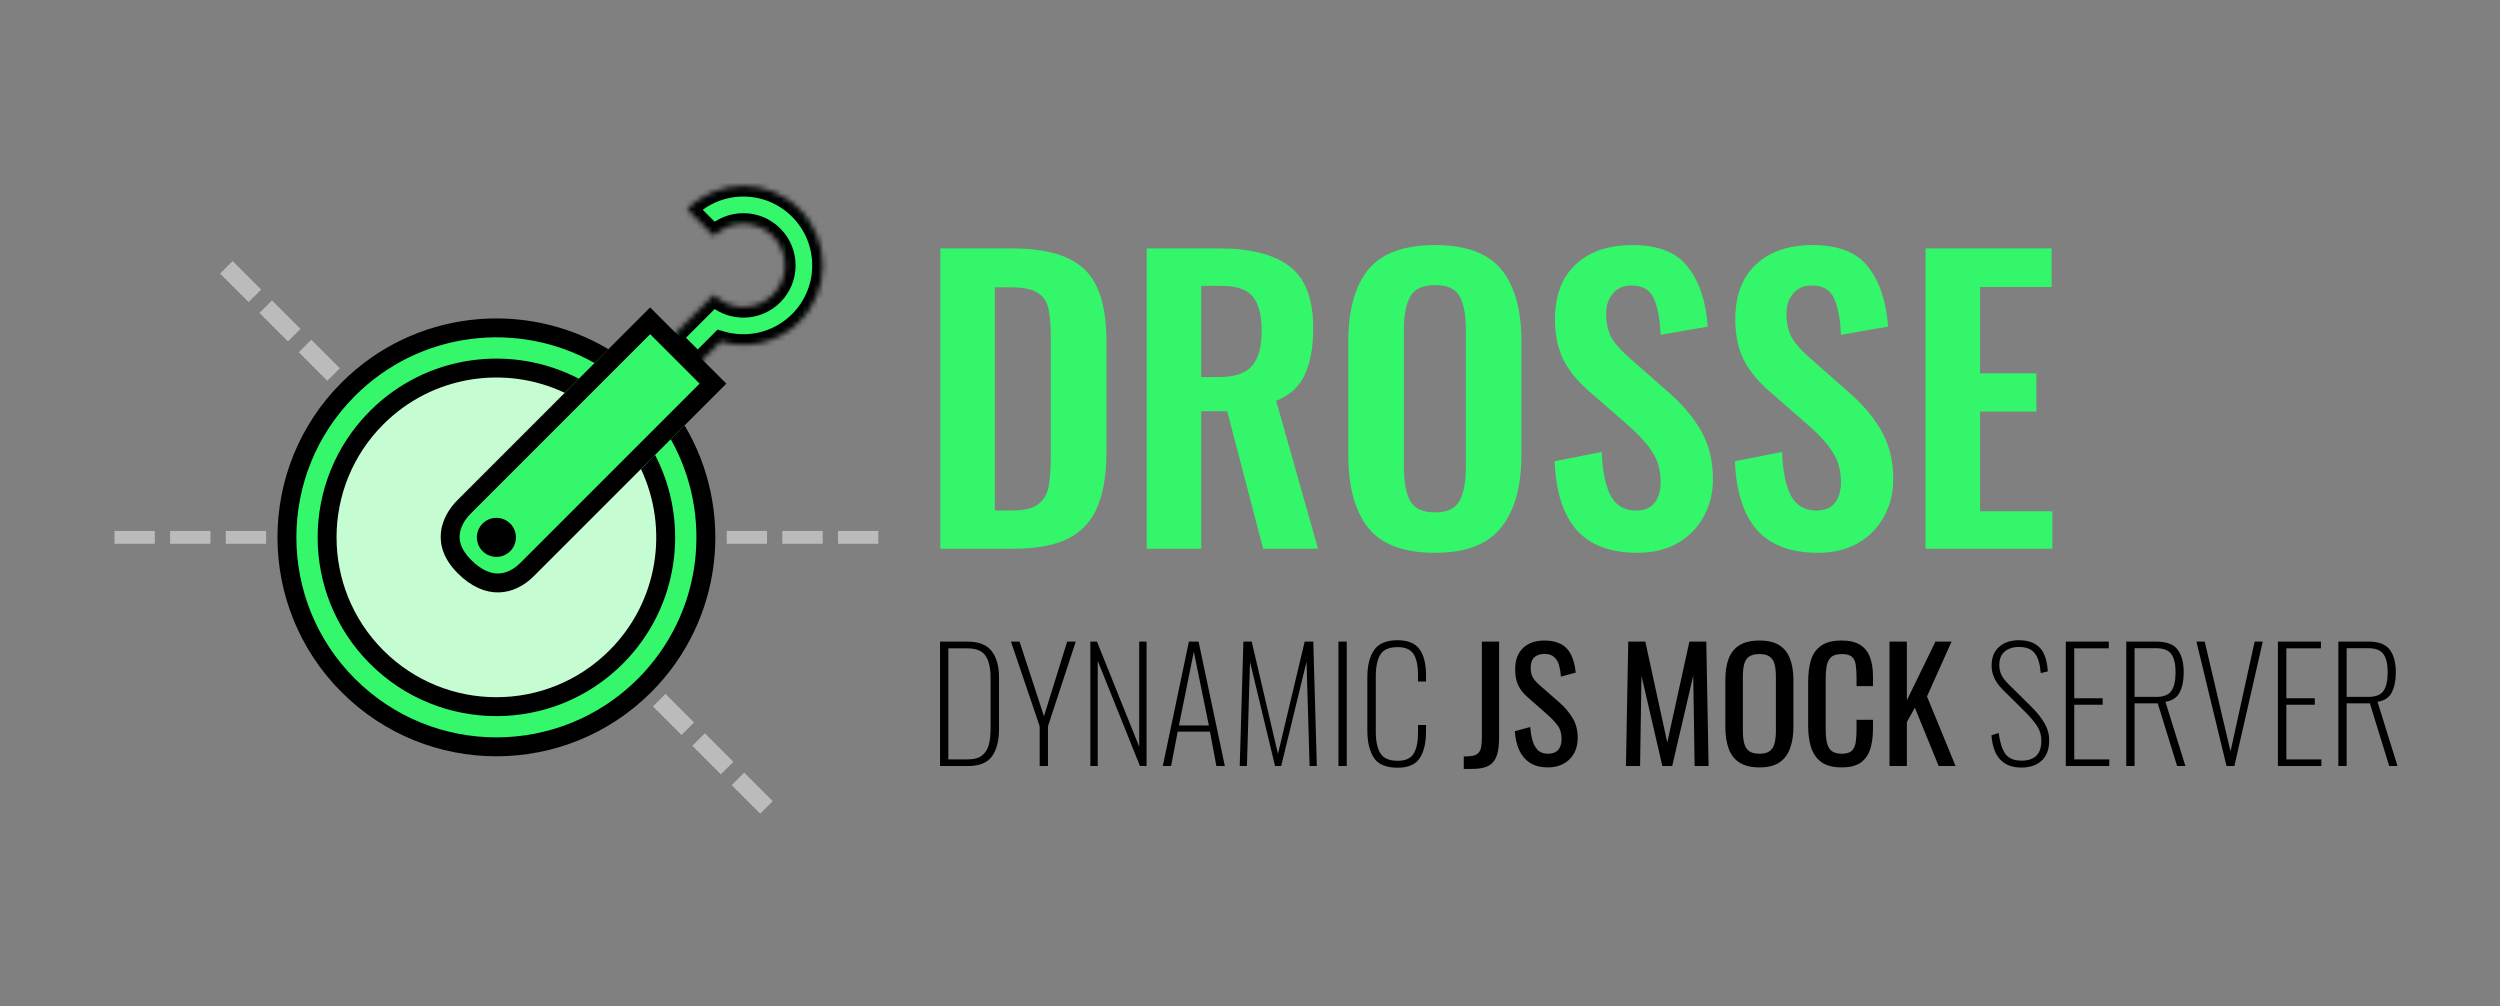 <svg width="472" height="190" viewBox="0 0 472 190" fill="none" xmlns="http://www.w3.org/2000/svg">
<rect x="0" y="0" width="472" height="190" fill="#808080" stroke="none"/>
<path d="M177.481 121.134H182.614C184.798 121.134 186.345 121.743 187.254 122.961C188.162 124.16 188.617 125.803 188.617 127.891V137.635C188.617 139.839 188.172 141.56 187.283 142.797C186.413 144.015 184.905 144.624 182.759 144.624H177.481V121.134ZM182.672 143.377C183.87 143.377 184.789 143.126 185.427 142.623C186.065 142.101 186.49 141.415 186.703 140.564C186.915 139.714 187.022 138.679 187.022 137.461V128.007C187.022 126.132 186.703 124.73 186.065 123.802C185.446 122.874 184.296 122.41 182.614 122.41H179.047V143.377H182.672ZM196.29 137.113L190.867 121.134H192.491L197.102 135.228L201.481 121.134H203.105L197.856 137.113V144.624H196.29V137.113ZM205.858 121.134H207.105L215.08 140.97V121.134H216.472V144.624H215.225L207.25 124.759V144.624H205.858V121.134ZM224.465 121.134H226.292L231.251 144.624H229.656L228.438 138.128H222.348L221.101 144.624H219.535L224.465 121.134ZM228.235 136.968L225.393 123.048L222.58 136.968H228.235ZM234.754 121.134H236.32L241.279 142.333L246.325 121.134H247.949L248.616 144.624H247.253L246.673 124.933L241.888 144.624H240.728L236.001 124.962L235.421 144.624H234.058L234.754 121.134ZM252.7 121.134H254.266V144.624H252.7V121.134ZM263.867 144.943C261.721 144.943 260.232 144.325 259.401 143.087C258.569 141.831 258.154 140.091 258.154 137.867V127.891C258.154 125.668 258.579 123.947 259.43 122.729C260.28 121.492 261.759 120.873 263.867 120.873C265.819 120.873 267.202 121.444 268.014 122.584C268.826 123.706 269.232 125.339 269.232 127.485V128.674H267.724V127.485C267.724 125.687 267.443 124.353 266.883 123.483C266.322 122.613 265.317 122.178 263.867 122.178C262.281 122.178 261.199 122.642 260.619 123.57C260.039 124.498 259.749 125.881 259.749 127.717V138.099C259.749 139.955 260.048 141.347 260.648 142.275C261.247 143.184 262.32 143.638 263.867 143.638C265.336 143.638 266.341 143.194 266.883 142.304C267.443 141.396 267.724 140.062 267.724 138.302V136.881H269.232V138.041C269.232 140.245 268.835 141.947 268.043 143.145C267.25 144.344 265.858 144.943 263.867 144.943ZM276.357 145.175V142.826C277.073 142.826 277.653 142.778 278.097 142.681C278.542 142.585 278.88 142.411 279.112 142.159C279.364 141.908 279.538 141.55 279.634 141.086C279.731 140.603 279.779 139.994 279.779 139.259V121.134H283.027V139.317C283.027 140.671 282.882 141.782 282.592 142.652C282.302 143.503 281.79 144.141 281.055 144.566C280.321 144.972 279.277 145.175 277.923 145.175H276.357ZM292.243 144.885C290.89 144.885 289.759 144.595 288.85 144.015C287.961 143.435 287.284 142.633 286.82 141.608C286.356 140.584 286.085 139.395 286.008 138.041L288.908 137.258C288.966 138.09 289.092 138.892 289.285 139.665C289.498 140.439 289.836 141.077 290.3 141.579C290.764 142.063 291.412 142.304 292.243 142.304C293.094 142.304 293.732 142.072 294.157 141.608C294.602 141.125 294.824 140.439 294.824 139.549C294.824 138.486 294.582 137.635 294.099 136.997C293.616 136.34 293.007 135.683 292.272 135.025L288.328 131.545C287.555 130.869 286.984 130.134 286.617 129.341C286.25 128.529 286.066 127.534 286.066 126.354C286.066 124.634 286.559 123.3 287.545 122.352C288.531 121.405 289.875 120.931 291.576 120.931C292.504 120.931 293.316 121.057 294.012 121.308C294.727 121.54 295.317 121.908 295.781 122.41C296.264 122.913 296.641 123.551 296.912 124.324C297.202 125.078 297.395 125.968 297.492 126.992L294.708 127.746C294.65 126.973 294.534 126.267 294.36 125.629C294.186 124.972 293.877 124.45 293.432 124.063C293.007 123.657 292.388 123.454 291.576 123.454C290.764 123.454 290.126 123.677 289.662 124.121C289.217 124.547 288.995 125.185 288.995 126.035C288.995 126.751 289.111 127.34 289.343 127.804C289.594 128.268 289.991 128.742 290.532 129.225L294.505 132.705C295.394 133.479 296.177 134.407 296.854 135.489C297.531 136.553 297.869 137.819 297.869 139.288C297.869 140.448 297.627 141.454 297.144 142.304C296.661 143.136 295.994 143.774 295.143 144.218C294.312 144.663 293.345 144.885 292.243 144.885ZM306.98 144.624L307.415 121.134H310.634L314.781 140.187L318.957 121.134H322.147L322.582 144.624H319.943L319.682 127.572L315.709 144.624H313.853L309.909 127.572L309.648 144.624H306.98ZM332.185 144.885C330.6 144.885 329.334 144.576 328.386 143.957C327.439 143.339 326.762 142.459 326.356 141.318C325.95 140.158 325.747 138.805 325.747 137.258V128.355C325.747 126.809 325.95 125.484 326.356 124.382C326.782 123.261 327.458 122.41 328.386 121.83C329.334 121.231 330.6 120.931 332.185 120.931C333.771 120.931 335.027 121.231 335.955 121.83C336.883 122.43 337.55 123.28 337.956 124.382C338.382 125.484 338.594 126.809 338.594 128.355V137.287C338.594 138.815 338.382 140.149 337.956 141.289C337.55 142.43 336.883 143.319 335.955 143.957C335.027 144.576 333.771 144.885 332.185 144.885ZM332.185 142.304C333.055 142.304 333.713 142.13 334.157 141.782C334.602 141.415 334.902 140.912 335.056 140.274C335.211 139.617 335.288 138.853 335.288 137.983V127.688C335.288 126.818 335.211 126.074 335.056 125.455C334.902 124.817 334.602 124.334 334.157 124.005C333.713 123.657 333.055 123.483 332.185 123.483C331.315 123.483 330.648 123.657 330.184 124.005C329.74 124.334 329.44 124.817 329.285 125.455C329.131 126.074 329.053 126.818 329.053 127.688V137.983C329.053 138.853 329.131 139.617 329.285 140.274C329.44 140.912 329.74 141.415 330.184 141.782C330.648 142.13 331.315 142.304 332.185 142.304ZM347.702 144.885C346.04 144.885 344.744 144.537 343.816 143.841C342.908 143.145 342.27 142.208 341.902 141.028C341.554 139.849 341.38 138.534 341.38 137.084V128.79C341.38 127.205 341.554 125.823 341.902 124.643C342.27 123.464 342.908 122.555 343.816 121.917C344.744 121.26 346.04 120.931 347.702 120.931C349.172 120.931 350.332 121.202 351.182 121.743C352.052 122.285 352.671 123.058 353.038 124.063C353.425 125.069 353.618 126.277 353.618 127.688V129.544H350.515V127.891C350.515 127.021 350.467 126.258 350.37 125.6C350.293 124.924 350.061 124.402 349.674 124.034C349.288 123.667 348.64 123.483 347.731 123.483C346.803 123.483 346.127 123.686 345.701 124.092C345.276 124.479 344.996 125.04 344.86 125.774C344.744 126.49 344.686 127.331 344.686 128.297V137.606C344.686 138.786 344.783 139.723 344.976 140.419C345.17 141.096 345.489 141.579 345.933 141.869C346.378 142.159 346.977 142.304 347.731 142.304C348.621 142.304 349.259 142.111 349.645 141.724C350.032 141.318 350.274 140.767 350.37 140.071C350.467 139.375 350.515 138.563 350.515 137.635V135.895H353.618V137.635C353.618 139.066 353.444 140.332 353.096 141.434C352.748 142.517 352.149 143.368 351.298 143.986C350.448 144.586 349.249 144.885 347.702 144.885ZM356.74 144.624V121.134H360.017V132.212L365.411 121.134H368.456L363.816 131.487L369.21 144.624H366.02L361.525 133.604L360.017 136.33V144.624H356.74ZM381.639 144.914C378.178 144.914 376.293 142.884 375.984 138.824L377.347 138.389C377.579 140.129 377.994 141.434 378.594 142.304C379.212 143.174 380.237 143.609 381.668 143.609C384.162 143.609 385.409 142.353 385.409 139.839C385.409 138.873 385.167 137.993 384.684 137.2C384.2 136.408 383.427 135.48 382.364 134.416L378.072 130.153C376.699 128.781 376.013 127.292 376.013 125.687C376.013 124.16 376.477 122.981 377.405 122.149C378.352 121.299 379.609 120.873 381.175 120.873C382.857 120.873 384.152 121.328 385.061 122.236C385.969 123.126 386.491 124.634 386.627 126.76L385.293 127.079C385.157 125.359 384.78 124.112 384.162 123.338C383.562 122.546 382.576 122.149 381.204 122.149C380.082 122.149 379.174 122.439 378.478 123.019C377.801 123.58 377.463 124.431 377.463 125.571C377.463 126.19 377.588 126.789 377.84 127.369C378.11 127.93 378.555 128.52 379.174 129.138L383.408 133.314C384.49 134.378 385.341 135.431 385.96 136.475C386.578 137.519 386.888 138.612 386.888 139.752C386.888 141.454 386.414 142.739 385.467 143.609C384.519 144.479 383.243 144.914 381.639 144.914ZM390.024 121.134H398.144V122.41H391.619V131.835H396.984V133.053H391.619V143.377H398.231V144.624H390.024V121.134ZM401.438 121.134H407.122C409.055 121.134 410.399 121.647 411.153 122.671C411.907 123.696 412.284 125.117 412.284 126.934C412.284 128.462 412.032 129.718 411.53 130.704C411.046 131.69 410.147 132.29 408.833 132.502L412.603 144.624H411.037L407.383 132.792H403.004V144.624H401.438V121.134ZM407.064 131.574C408.475 131.574 409.442 131.197 409.964 130.443C410.486 129.67 410.747 128.5 410.747 126.934C410.747 125.349 410.476 124.199 409.935 123.483C409.413 122.749 408.446 122.381 407.035 122.381H403.004V131.574H407.064ZM414.685 121.134H416.251L421.123 141.869L425.676 121.134H427.213L421.848 144.624H420.369L414.685 121.134ZM430.069 121.134H438.189V122.41H431.664V131.835H437.029V133.053H431.664V143.377H438.276V144.624H430.069V121.134ZM441.483 121.134H447.167C449.1 121.134 450.444 121.647 451.198 122.671C451.952 123.696 452.329 125.117 452.329 126.934C452.329 128.462 452.077 129.718 451.575 130.704C451.091 131.69 450.192 132.29 448.878 132.502L452.648 144.624H451.082L447.428 132.792H443.049V144.624H441.483V121.134ZM447.109 131.574C448.52 131.574 449.487 131.197 450.009 130.443C450.531 129.67 450.792 128.5 450.792 126.934C450.792 125.349 450.521 124.199 449.98 123.483C449.458 122.749 448.491 122.381 447.08 122.381H443.049V131.574H447.109Z" fill="black"/>
<path d="M177.538 46.9H190.908C195.481 46.9 199.075 47.53 201.688 48.79C204.301 50.004 206.145 51.894 207.218 54.46C208.338 56.98 208.898 60.34 208.898 64.54V85.19C208.898 89.484 208.338 92.96 207.218 95.62C206.145 98.28 204.325 100.287 201.758 101.64C199.191 102.947 195.715 103.6 191.328 103.6H177.538V46.9ZM191.048 96.39C193.335 96.39 194.991 95.994 196.018 95.2C197.045 94.407 197.698 93.31 197.978 91.91C198.258 90.464 198.398 88.34 198.398 85.54V63.84C198.398 61.32 198.235 59.407 197.908 58.1C197.581 56.794 196.881 55.837 195.808 55.23C194.781 54.577 193.148 54.25 190.908 54.25H187.828V96.39H191.048ZM216.503 46.9H230.153C236.126 46.9 240.583 48.044 243.523 50.33C246.463 52.57 247.933 56.444 247.933 61.95C247.933 65.544 247.396 68.484 246.323 70.77C245.296 73.01 243.5 74.644 240.933 75.67L248.843 103.6H238.483L231.693 77.63H226.793V103.6H216.503V46.9ZM230.083 71.19C233.023 71.19 235.1 70.514 236.313 69.16C237.573 67.807 238.203 65.59 238.203 62.51C238.203 59.524 237.643 57.354 236.523 56C235.45 54.647 233.49 53.97 230.643 53.97H226.793V71.19H230.083ZM270.938 104.37C265.058 104.37 260.858 102.807 258.338 99.68C255.818 96.507 254.558 91.887 254.558 85.82V64.54C254.558 58.52 255.818 53.97 258.338 50.89C260.858 47.81 265.058 46.27 270.938 46.27C276.771 46.27 280.948 47.81 283.468 50.89C285.988 53.97 287.248 58.52 287.248 64.54V85.82C287.248 91.84 285.964 96.437 283.398 99.61C280.878 102.784 276.724 104.37 270.938 104.37ZM270.938 96.74C273.224 96.74 274.764 96.017 275.558 94.57C276.351 93.124 276.748 91.024 276.748 88.27V62.16C276.748 59.407 276.351 57.33 275.558 55.93C274.811 54.53 273.271 53.83 270.938 53.83C268.604 53.83 267.041 54.554 266.248 56C265.454 57.4 265.058 59.454 265.058 62.16V88.27C265.058 91.024 265.454 93.124 266.248 94.57C267.041 96.017 268.604 96.74 270.938 96.74ZM309.191 104.37C304.058 104.37 300.208 102.924 297.641 100.03C295.121 97.137 293.745 92.82 293.511 87.08L302.401 85.33C302.541 88.924 303.101 91.677 304.081 93.59C305.108 95.457 306.695 96.39 308.841 96.39C310.428 96.39 311.595 95.924 312.341 94.99C313.135 94.01 313.531 92.704 313.531 91.07C313.531 88.83 313.018 86.94 311.991 85.4C311.011 83.814 309.448 82.087 307.301 80.22L300.161 73.99C297.968 72.124 296.311 70.117 295.191 67.97C294.118 65.824 293.581 63.257 293.581 60.27C293.581 55.837 294.865 52.407 297.431 49.98C300.045 47.507 303.638 46.27 308.211 46.27C313.111 46.27 316.611 47.67 318.711 50.47C320.858 53.224 322.095 56.957 322.421 61.67L313.531 63.21C313.391 60.13 312.948 57.82 312.201 56.28C311.501 54.694 310.101 53.9 308.001 53.9C306.508 53.9 305.341 54.414 304.501 55.44C303.661 56.42 303.241 57.68 303.241 59.22C303.241 61.04 303.591 62.58 304.291 63.84C305.038 65.054 306.228 66.36 307.861 67.76L314.931 73.99C317.591 76.277 319.668 78.727 321.161 81.34C322.655 83.954 323.401 86.987 323.401 90.44C323.401 93.147 322.795 95.55 321.581 97.65C320.415 99.75 318.758 101.407 316.611 102.62C314.465 103.787 311.991 104.37 309.191 104.37ZM343.234 104.37C338.101 104.37 334.251 102.924 331.684 100.03C329.164 97.137 327.787 92.82 327.554 87.08L336.444 85.33C336.584 88.924 337.144 91.677 338.124 93.59C339.151 95.457 340.737 96.39 342.884 96.39C344.471 96.39 345.637 95.924 346.384 94.99C347.177 94.01 347.574 92.704 347.574 91.07C347.574 88.83 347.061 86.94 346.034 85.4C345.054 83.814 343.491 82.087 341.344 80.22L334.204 73.99C332.011 72.124 330.354 70.117 329.234 67.97C328.161 65.824 327.624 63.257 327.624 60.27C327.624 55.837 328.907 52.407 331.474 49.98C334.087 47.507 337.681 46.27 342.254 46.27C347.154 46.27 350.654 47.67 352.754 50.47C354.901 53.224 356.137 56.957 356.464 61.67L347.574 63.21C347.434 60.13 346.991 57.82 346.244 56.28C345.544 54.694 344.144 53.9 342.044 53.9C340.551 53.9 339.384 54.414 338.544 55.44C337.704 56.42 337.284 57.68 337.284 59.22C337.284 61.04 337.634 62.58 338.334 63.84C339.081 65.054 340.271 66.36 341.904 67.76L348.974 73.99C351.634 76.277 353.711 78.727 355.204 81.34C356.697 83.954 357.444 86.987 357.444 90.44C357.444 93.147 356.837 95.55 355.624 97.65C354.457 99.75 352.801 101.407 350.654 102.62C348.507 103.787 346.034 104.37 343.234 104.37ZM363.544 46.9H387.344V54.18H373.834V70.49H384.474V77.7H373.834V96.53H387.484V103.6H363.544V46.9Z" fill="#34F66B"/>
<path fill-rule="evenodd" clip-rule="evenodd" d="M43.917 49.281L49.301 54.666L46.934 57.033L41.549 51.649L43.917 49.281ZM48.979 59.079L54.364 64.463L56.731 62.096L51.347 56.711L48.979 59.079ZM58.776 64.141L56.409 66.508L61.794 71.893L64.162 69.526L58.776 64.141ZM66.207 71.571L63.839 73.939L69.224 79.323L71.592 76.956L66.207 71.571ZM73.637 79.001L71.269 81.369L76.654 86.754L79.022 84.386L73.637 79.001ZM81.067 86.431L78.699 88.799L84.084 94.184L86.452 91.816L81.067 86.431ZM88.497 93.861L86.129 96.229L91.514 101.614L93.882 99.246L88.497 93.861ZM95.927 101.291L93.559 103.659L98.944 109.044L101.312 106.676L95.927 101.291ZM103.357 108.722L100.99 111.089L106.375 116.474L108.742 114.106L103.357 108.722ZM110.787 116.152L108.42 118.519L113.805 123.904L116.172 121.537L110.787 116.152ZM118.217 123.582L115.85 125.949L121.235 131.334L123.602 128.967L118.217 123.582ZM125.647 131.012L123.28 133.379L128.665 138.764L131.032 136.397L125.647 131.012ZM133.077 138.442L130.71 140.809L136.095 146.194L138.462 143.827L133.077 138.442ZM140.508 145.872L138.14 148.239L143.525 153.624L145.892 151.257L140.508 145.872Z" fill="#BBBBBB"/>
<path fill-rule="evenodd" clip-rule="evenodd" d="M21.613 102.665L29.229 102.665V100.24L21.613 100.24L21.613 102.665ZM32.121 100.24L32.121 102.665L39.736 102.665L39.736 100.24L32.121 100.24ZM42.629 100.24V102.665L50.244 102.665L50.244 100.24L42.629 100.24ZM53.136 100.24V102.665L60.752 102.665V100.24L53.136 100.24ZM63.644 100.24L63.644 102.665L71.26 102.665V100.24L63.644 100.24ZM74.152 100.24L74.152 102.665L81.767 102.665V100.24L74.152 100.24ZM84.659 100.24L84.659 102.665L92.275 102.665V100.24L84.659 100.24ZM95.167 100.24V102.665L102.783 102.665V100.24L95.167 100.24ZM105.675 100.24V102.665L113.29 102.665V100.24L105.675 100.24ZM116.183 100.24V102.665L123.798 102.665V100.24L116.183 100.24ZM126.69 100.24V102.665L134.306 102.665V100.24L126.69 100.24ZM137.198 100.24V102.665L144.814 102.665V100.24L137.198 100.24ZM147.706 100.24V102.665L155.321 102.665V100.24L147.706 100.24ZM158.213 100.24V102.665L165.829 102.665V100.24L158.213 100.24Z" fill="#BBBBBB"/>
<circle cx="93.721" cy="101.453" r="36.86" fill="#C5FCD1"/>
<path fill-rule="evenodd" clip-rule="evenodd" d="M65.234 74.32L58.059 84.286L53.674 95.447L53.674 108.203L58.258 118.767L64.636 129.131L78.189 138.698L93.137 141.688L108.484 138.299L121.44 130.526L130.209 116.574L133.996 100.829L130.807 86.08L127.419 79.502L134.395 72.526L130.807 67.743L136.188 63.358H145.467L151.803 59.301L154.405 49.853L152.312 41.536L142.412 35.992L135 36.784L131.549 39.726L135 42.498L142.129 41.536L147.277 44.421L149.427 51.606L147.277 55.623L142.751 58.848L136.641 58.169L134.395 56.706L131.928 59.635L127.419 63.358L122.636 60.767L115.66 67.743L104.1 63.358L91.942 61.564L79.584 62.76L70.814 68.739L65.234 74.32ZM72.01 78.705L65.832 84.884L61.646 95.447L63.041 109.598L66.23 117.97L73.007 124.746L83.172 132.121L95.131 133.715L108.684 130.128L115.66 125.543L122.436 116.375L125.227 107.207L125.825 95.447L122.038 86.478L118.251 87.873L98.12 108.004L93.137 109.399L88.354 107.406L85.564 104.616L85.763 98.437L93.935 90.265L109.88 74.32L104.498 71.729L96.526 69.736L83.57 71.131L72.01 78.705Z" fill="#34F76B"/>
<mask id="path-7-inside-1" fill="white">
<path fill-rule="evenodd" clip-rule="evenodd" d="M135.232 56.079C138.321 58.73 142.98 58.593 145.906 55.667C148.976 52.596 148.976 47.618 145.906 44.548C142.836 41.478 137.858 41.478 134.787 44.548L129.74 39.501C135.598 33.643 145.096 33.643 150.953 39.501C156.811 45.359 156.811 54.856 150.953 60.714C146.919 64.749 141.159 66.004 136.05 64.482L131.728 68.804L126.689 63.765L129.74 60.714L134.787 55.667L134.804 55.651L135.232 56.079Z"/>
</mask>
<path d="M145.906 55.667L144.492 54.252L145.906 55.667ZM135.232 56.079L133.818 57.493L133.872 57.547L133.93 57.597L135.232 56.079ZM145.906 44.548L144.492 45.962L144.492 45.962L145.906 44.548ZM134.787 44.548L133.373 45.962L134.787 47.377L136.202 45.962L134.787 44.548ZM129.74 39.501L128.326 38.087L126.911 39.501L128.326 40.915L129.74 39.501ZM150.953 39.501L152.368 38.087L152.368 38.087L150.953 39.501ZM150.953 60.714L149.539 59.3L150.953 60.714ZM136.05 64.482L136.621 62.565L135.478 62.225L134.635 63.068L136.05 64.482ZM131.728 68.804L130.313 70.218L131.728 71.632L133.142 70.218L131.728 68.804ZM126.689 63.765L125.275 62.351L123.861 63.765L125.275 65.179L126.689 63.765ZM129.74 60.714L128.326 59.3L128.326 59.3L129.74 60.714ZM134.787 55.667L136.202 57.081L134.787 55.667ZM134.804 55.651L136.218 54.236L134.804 52.822L133.389 54.236L134.804 55.651ZM144.492 54.252C142.311 56.434 138.836 56.537 136.535 54.561L133.93 57.597C137.806 60.924 143.649 60.752 147.32 57.081L144.492 54.252ZM144.492 45.962C146.781 48.252 146.781 51.963 144.492 54.252L147.32 57.081C151.172 53.23 151.172 46.985 147.32 43.134L144.492 45.962ZM136.202 45.962C138.491 43.673 142.203 43.673 144.492 45.962L147.32 43.134C143.469 39.283 137.225 39.283 133.373 43.134L136.202 45.962ZM128.326 40.915L133.373 45.962L136.202 43.134L131.154 38.087L128.326 40.915ZM152.368 38.087C145.729 31.447 134.965 31.447 128.326 38.087L131.154 40.915C136.231 35.838 144.462 35.838 149.539 40.915L152.368 38.087ZM152.368 62.128C159.007 55.489 159.007 44.725 152.368 38.087L149.539 40.915C154.616 45.992 154.616 54.223 149.539 59.3L152.368 62.128ZM135.478 66.399C141.263 68.123 147.794 66.703 152.368 62.128L149.539 59.3C146.045 62.794 141.054 63.886 136.621 62.565L135.478 66.399ZM134.635 63.068L130.313 67.39L133.142 70.218L137.464 65.896L134.635 63.068ZM133.142 67.39L128.103 62.351L125.275 65.179L130.313 70.218L133.142 67.39ZM128.103 65.179L131.154 62.128L128.326 59.3L125.275 62.351L128.103 65.179ZM133.373 54.252L128.326 59.3L131.154 62.128L136.202 57.081L133.373 54.252ZM136.202 57.081L136.218 57.065L133.389 54.236L133.373 54.252L136.202 57.081ZM133.389 57.065L133.818 57.493L136.646 54.665L136.218 54.236L133.389 57.065Z" fill="black" mask="url(#path-7-inside-1)"/>
<path d="M96.327 98.847C97.767 100.286 97.767 102.62 96.327 104.059C94.888 105.499 92.554 105.499 91.115 104.059C89.675 102.62 89.675 100.286 91.115 98.847C92.554 97.407 94.888 97.407 96.327 98.847Z" fill="black"/>
<path fill-rule="evenodd" clip-rule="evenodd" d="M126.638 82.922C134.752 97.317 132.681 115.901 120.425 128.157C105.677 142.905 81.765 142.905 67.017 128.157C52.269 113.409 52.269 89.497 67.017 74.749C79.273 62.493 97.857 60.422 112.252 68.536L114.864 65.924C98.995 56.465 78.153 58.565 64.493 72.225C48.351 88.367 48.351 114.539 64.493 130.681C80.635 146.823 106.807 146.823 122.949 130.681C136.609 117.021 138.709 96.179 129.25 80.31L126.638 82.922Z" fill="black"/>
<path fill-rule="evenodd" clip-rule="evenodd" d="M121.012 88.548C126.307 99.747 124.324 113.531 115.062 122.794C103.275 134.58 84.166 134.58 72.38 122.794C60.594 111.007 60.594 91.898 72.38 80.112C81.642 70.85 95.427 68.867 106.626 74.162L109.289 71.499C96.573 64.885 80.53 66.915 69.856 77.588C56.676 90.768 56.676 112.137 69.856 125.317C83.036 138.497 104.405 138.497 117.585 125.317C128.259 114.644 130.289 98.601 123.675 85.885L121.012 88.548Z" fill="black"/>
<path fill-rule="evenodd" clip-rule="evenodd" d="M88.896 96.939C87.701 98.135 86.928 99.559 86.792 100.921C86.672 102.125 86.992 103.759 88.95 105.717C91.021 107.788 92.796 108.307 94.105 108.276C95.47 108.244 96.915 107.597 98.234 106.278L132.084 72.428L122.746 63.089L88.896 96.939ZM137.132 72.428L100.758 108.802C97.124 112.436 91.654 113.469 86.427 108.241C81.199 103.013 83.177 97.611 86.372 94.416L122.746 58.042L137.132 72.428Z" fill="black"/>
</svg>
